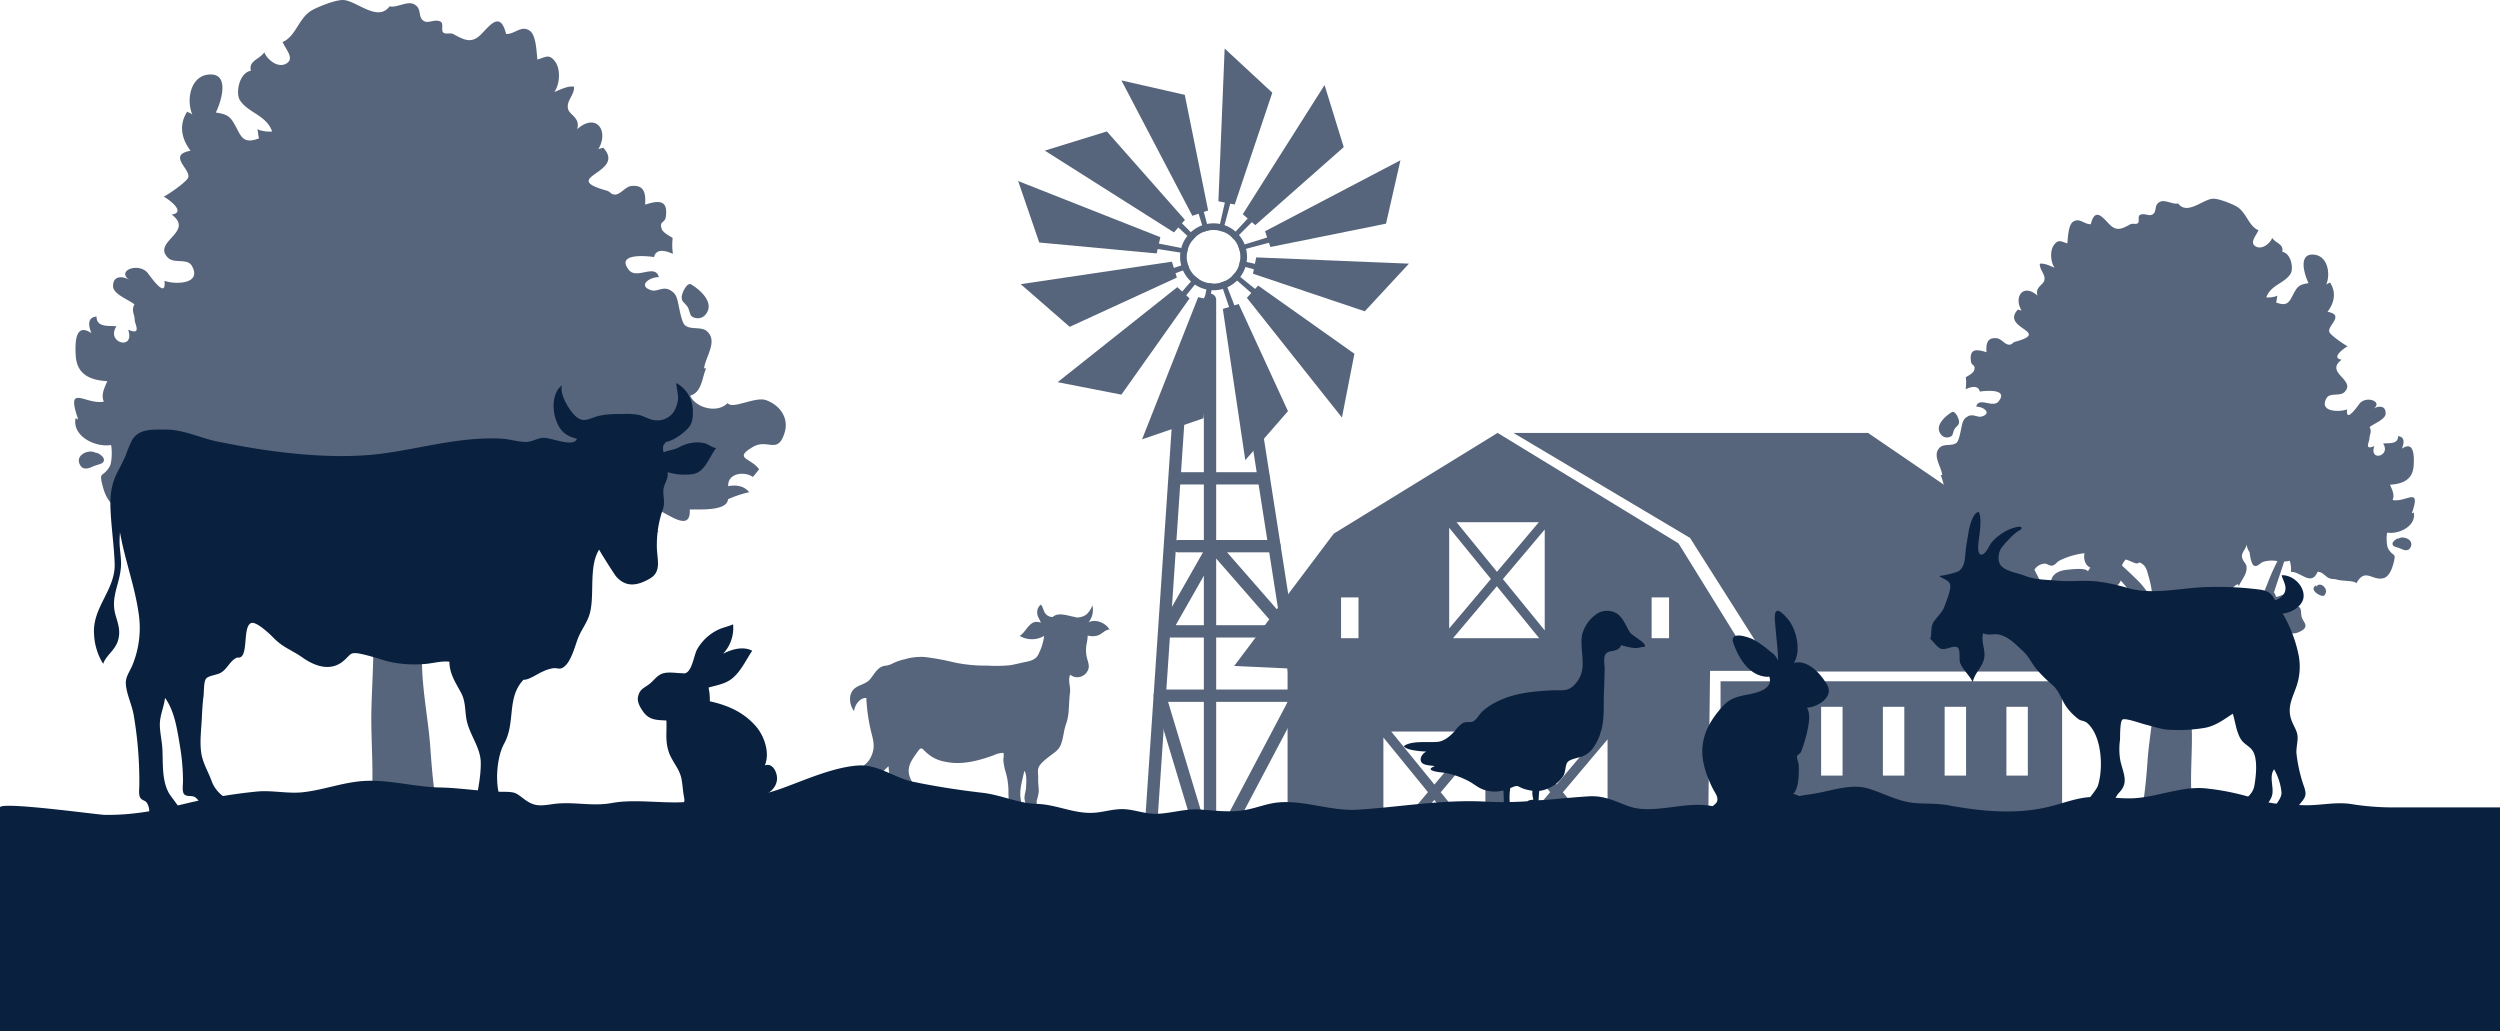 <svg id="OBJECTS" xmlns="http://www.w3.org/2000/svg" viewBox="0 0 750 309.338"><defs><style>.cls-1{fill:#56657b;}.cls-2{fill:#09203f;}</style></defs><path class="cls-1" d="M326.545,377.37a5.842,5.842,0,0,0,1.153-5.109,6.751,6.751,0,0,1-1.76,2.737,4.793,4.793,0,0,1-2.923.902c-.471-.126-.956-.214-1.406-.314-1.428-.317-3.561-.96-4.985-.348a3.426,3.426,0,0,0-.835.525,2.655,2.655,0,0,1-1.922-.764c-.851-.8-.913-2.277-1.609-2.958a2.84,2.84,0,0,0-1.079,2.552c.053,1.202.758,1.822,1.065,2.887-3.278-1.313-4.202,2.629-6.316,3.967a7.253,7.253,0,0,0,7.321-.014,17.03,17.03,0,0,1-1.885,5.821c-.824,1.406-2.452,1.736-3.93,2.04-1.457.299-2.937.7-4.424.94a43.054,43.054,0,0,1-6.867.108,44.929,44.929,0,0,1-9.669-.908,75.805,75.805,0,0,0-9.113-1.674,17.36,17.36,0,0,0-6.036.707,15.065,15.065,0,0,0-3.418,1.176,5.933,5.933,0,0,1-2.483.745c-2.29.384-3.186,2.721-4.579,4.236-1.676,1.823-5.036,1.412-5.756,4.833a6.033,6.033,0,0,0,1.14,4.565c.132-1.742,1.671-4.107,3.674-3.957a52.782,52.782,0,0,0,1.379,9.89c.726,2.892,1.385,4.865.021,7.75-.786,1.662-1.905,2.396-3.216,3.537-1.417,1.233-1.133,1.951-.778,3.63a25.25,25.25,0,0,1,.629,6.369c-.089,1.972-.988,4.121-1.008,5.963-.012,1.153,1.17,2.808,1.869,4.0.643,1.096.812,1.107,2.268,1.513.897.25,1.941.478,2.836.631.115-1.751-1.857-3.38-2.516-5.01-.896-2.22-.486-4.254-.458-6.604.019-1.653-.536-4.49.187-5.81.532-.97,2.317-2.029,3.113-2.891a13.087,13.087,0,0,1,2.337-2.482c.195,2.892.387,3.674,2.191,5.616,1.228,1.322,3.46,3.273,3.85,5.032.177.798-.4,2.086-.021,3.003.443,1.073.635.637,1.342,1.335.725.716,1.273,1.724,2.325,2.007a19.791,19.791,0,0,0,4.445.004c-.765-2.429-2.727-4.61-3.811-7.023-1.035-2.302-2.914-4.157-3.861-6.556-1.248-3.162.532-5.378,2.304-7.859,1.211-1.697,1.259-.786,2.913.602a10.729,10.729,0,0,0,5.104,2.426c5.081,1.149,9.957-.183,14.724-1.884a7.35,7.35,0,0,1,2.926-.742c.299.61-.03,1.633.014,2.33a17.27,17.27,0,0,0,.694,3.456,20.261,20.261,0,0,1,.826,5.706c0,2.264.178,4.486.178,6.752,0,1.517-.293,2.822-.357,4.301-.066,1.519-.64,2.836-.784,4.303a2.915,2.915,0,0,0,.787,2.236,4.872,4.872,0,0,0,.959.69,8.789,8.789,0,0,0,.913.76,6.197,6.197,0,0,0,3.821.087c1.045-.443.285-1.117-.16-1.894-.746-1.3-1.737-2.114-1.945-3.686a25.838,25.838,0,0,1-.114-4.462c.093-2.048.805-4.422.428-6.421-.57-3.026.44-5.777,1.024-8.723.861.901.588,3.81.519,5.08-.052.953-.432,1.951-.454,2.877-.028,1.23.674,2.325.628,3.641-.055,1.596-.203,3.22-.401,4.803-.132,1.048-.194,1.326.473,2.159a6.906,6.906,0,0,0,1.617,1.807,6.523,6.523,0,0,0,3.021.334c1.269-.077.983-.304.558-1.11a15.858,15.858,0,0,1-2.055-7.39,21.968,21.968,0,0,1-.182-3.24,14.935,14.935,0,0,0,.63-2.812c-.01-1.311-.239-2.554-.176-3.88.052-1.082-.29-2.318.134-3.346.514-1.245,2.2-2.472,3.214-3.285,1.29-1.034,2.692-1.765,3.371-3.361.845-1.987.883-4.18,1.585-6.207a14.305,14.305,0,0,0,.8-3.653c.166-2.004.201-4.038.444-6.038.182-1.5-.476-3.06-.178-4.553a1.846,1.846,0,0,1,.272-.693,3.087,3.087,0,0,0,1.862.751,3.528,3.528,0,0,0,3.664-2.949c.085-1.264-.551-2.474-.719-3.719a12.338,12.338,0,0,1-.078-2.179A10.053,10.053,0,0,1,326,383.741a15.198,15.198,0,0,0,.318-2.423,5.375,5.375,0,0,0,3.038-.029c1.163-.332,2.275-1.839,3.486-1.734C331.803,377.539,328.618,376.232,326.545,377.37Z" transform="translate(0 -190.662)"/><path class="cls-1" d="M364.067,257.66a10.038,10.038,0,1,0,10.038,10.037A10.038,10.038,0,0,0,364.067,257.66Zm0,18.075a8.037,8.037,0,1,1,8.037-8.037A8.037,8.037,0,0,1,364.067,275.735Z" transform="translate(0 -190.662)"/><path class="cls-1" d="M365.553,259.803a7.966,7.966,0,0,1,1.275.355l2.253-8.405,1.335.264L381.69,218.476l-14.293-13.251-1.877,45.824,1.934.383Z" transform="translate(0 -190.662)"/><path class="cls-1" d="M359.579,254.775l1.674,5.402a7.964,7.964,0,0,1,1.385-.382l-1.488-5.555,1.289-.439-7.009-34.684-19.004-4.329,21.286,40.623Z" transform="translate(0 -190.662)"/><path class="cls-1" d="M353.486,258.9l4.217,3.903a8.09,8.09,0,0,1,.974-1.054l-4.097-4.098.897-1.025-23.412-26.533-18.623,5.753,38.746,24.538Z" transform="translate(0 -190.662)"/><path class="cls-1" d="M374.31,256.218l-4.997,5.4a8.045,8.045,0,0,1,.963.977l5.284-5.283,1.025.897,26.533-23.412-5.753-18.623-24.538,38.746Z" transform="translate(0 -190.662)"/><path class="cls-1" d="M347.008,266.692l.299-1.328,8.785,1.373a7.994,7.994,0,0,1,.263-1.288l-8.682-1.705.433-1.923L305.448,244.978l6.327,18.436Z" transform="translate(0 -190.662)"/><path class="cls-1" d="M381.12,264.763l34.684-7.008,4.329-19.005-40.623,21.286.635,1.866-8.666,2.686a7.925,7.925,0,0,1,.398,1.244l8.803-2.357Z" transform="translate(0 -190.662)"/><path class="cls-1" d="M376.524,277.339l-6.015-4.851a8.081,8.081,0,0,1-.9,1.02l5.789,5.051-1.337,1.449,28.521,35.914,3.739-19.13-28.874-20.455Z" transform="translate(0 -190.662)"/><path class="cls-1" d="M370.312,282.263l-2.82-7.303a7.919,7.919,0,0,1-1.271.474l2.506,7.322-1.882.587,6.743,45.364L386.39,314.009l-14.778-32.151Z" transform="translate(0 -190.662)"/><path class="cls-1" d="M376.862,267.879l-.383,1.934-4.46-1.012a7.996,7.996,0,0,1-.334,1.442l4.471,1.199-.264,1.336,33.541,11.273,13.252-14.294Z" transform="translate(0 -190.662)"/><path class="cls-1" d="M355.871,279.257l3.867-4.795a8.03,8.03,0,0,1-1.124-.873l-3.963,4.542-1.449-1.337-35.915,28.522,19.13,3.738,20.455-28.874Z" transform="translate(0 -190.662)"/><path class="cls-1" d="M353.062,273.935l-.405-1.3,4.111-1.588a7.973,7.973,0,0,1-.491-1.405l-4.113,1.408-.587-1.882-45.364,6.744,14.697,12.802Z" transform="translate(0 -190.662)"/><path class="cls-1" d="M363.767,275.719a8.045,8.045,0,0,1-1.46-.184l-.923,4.702-1.923-.433-16.842,42.658,18.436-6.327,3.278-35.233-1.328-.3Z" transform="translate(0 -190.662)"/><polygon class="cls-1" points="399.346 260.499 342.583 260.499 352.186 118.268 355.873 118.516 346.537 256.803 395.027 256.803 372.279 111.458 375.93 110.885 399.346 260.499"/><path class="cls-1" d="M363.002,451.161a1.848,1.848,0,0,1-1.768-1.314l-15.073-49.934a1.848,1.848,0,0,1,1.769-2.382h13.225V280.602a1.848,1.848,0,1,1,3.696,0v116.929h24.519a1.848,1.848,0,0,1,0,3.696H364.851v48.086a1.849,1.849,0,0,1-1.578,1.829A1.895,1.895,0,0,1,363.002,451.161Zm-12.583-49.934,10.737,35.569V401.227Z" transform="translate(0 -190.662)"/><path class="cls-1" d="M363.002,451.161a1.849,1.849,0,0,1-1.633-2.711l26.367-49.934a1.848,1.848,0,0,1,3.269,1.725l-26.367,49.934A1.847,1.847,0,0,1,363.002,451.161Z" transform="translate(0 -190.662)"/><path class="cls-1" d="M386.39,381.924H349.533a1.848,1.848,0,0,1-1.606-2.761l12.963-22.798h-7.415a1.848,1.848,0,0,1,0-3.696h28.875a1.848,1.848,0,1,1,0,3.696H368.135l19.647,22.496a1.848,1.848,0,0,1-1.392,3.063Zm-33.68-3.696h29.613L364.387,357.693Z" transform="translate(0 -190.662)"/><path class="cls-1" d="M379.164,336.01H354.029a1.848,1.848,0,1,1,0-3.696h25.135a1.848,1.848,0,0,1,0,3.696Z" transform="translate(0 -190.662)"/><path class="cls-1" d="M503.548,353.677l-54.266-33.142-49.167,30.229-29.865,39.698,16.025.728v60.458H512.289l.728-59.729h14.204Zm-23.163,56.451-13.408,15.891-12.952-15.891Zm-44.483-28.005,13.152-15.588,12.706,15.588Zm27.518-2.338-12.552-15.399,12.552-14.877Zm-24.195-32.47h22.43l-12.563,14.89-12.136-14.89Zm-4.47,1.674,12.523,15.366L434.756,379.197Zm8.972,61.139-13.408,15.891-12.952-15.891Zm-36.179-28.005h-5.231V369.88h5.231Zm7.47,29.791,13.366,16.399-13.366,15.84Zm1.224,35.362,14.037-16.637,13.56,16.637Zm29.369-2.495L432.216,428.347l13.396-15.877Zm6.064-32.867,13.366,16.399-13.366,15.84Zm1.224,35.362,14.037-16.637,13.56,16.637Zm29.369-2.495L468.873,428.347l13.396-15.877Zm18.453-62.658h-5.231V369.88h5.231Z" transform="translate(0 -190.662)"/><polygon class="cls-1" points="625.817 201.462 532.423 201.462 507.014 161.377 454.025 129.873 560.403 129.873 604.942 160.292 625.817 201.462"/><path class="cls-1" d="M516.164,395.044v56.604H618.633V395.044Zm18.074,28.302h-6.428V402.711h6.428Zm18.528,0h-6.428V402.711h6.428Zm18.528,0h-6.428V402.711h6.428Zm18.527,0h-6.428V402.711h6.428Zm18.528,0H601.92V402.711h6.428Z" transform="translate(0 -190.662)"/><path class="cls-1" d="M662.183,444.556c.015.042.033.084.048.126C662.504,444.933,662.344,444.741,662.183,444.556Z" transform="translate(0 -190.662)"/><path class="cls-1" d="M723.546,344.655c2.904-8.336-1.684-3.173-5.771-3.984.705-1.661-.206-3.171-.771-4.603,3.984-.22,6.843-1.601,7.095-5.742.179-2.935.118-7.539-3.527-5.065.64-1.622,1.007-3.543-1.162-3.74.067,2.481-2.751,2.038-4.476,2.182,2.469,3.793-4.287,5.563-2.629.778-3.136,1.362-1.507-1.224-1.485-2.155.034-1.44.834-2.068.065-3.539,1.188-1.006,4.74-2.275,4.807-4.018.102-2.652-2.4-2.337-3.724-1.447,3.046-2.046-1.725-4-3.926-1.77-.436.442-4.425,6.481-3.914,1.923-2.278.869-8.556.847-6.165-3.368.994-1.754,3.977-.453,5.345-1.789,3.745-3.659-6.094-5.794-.806-9.746-3.288-.48.497-3.332,1.782-4.029-1.071-.535-5.159-3.318-5.499-4.322-.623-1.84,4.791-5.058-.529-6.015,2.065-2.714,2.679-5.844.755-8.788-.446.277-.742.258-1.169.693,1.415-3.281.491-8.628-3.606-9.049-4.732-.487-3.123,5.546-1.666,8.549-2.445.356-3.193.806-4.231,2.675-1.463,2.632-1.81,4.568-5.517,3.111.254-.506.192-1.551.44-2.03a7.549,7.549,0,0,1-3.364.51c1.281-3.72,5.484-4.201,7.27-7.08.951-1.533.212-6.1-2.495-6.605.546-2.291-1.906-2.499-3.014-4.144-.707,1.767-3.179,3.673-5.029,2.49-1.805-1.153.191-3.117.914-4.808-3.057-1.26-3.619-5.57-6.761-7.229-1.545-.816-4.924-2.173-6.711-2.223-2.954-.083-7.9,5.147-10.613,1.422-1.553.393-3.909-1.219-5.41-.516-2.046.958-.774,2.967-2.364,3.855-1.016.567-2.525-.603-3.745.146-.71.436-.007,1.932-.559,2.405-.571.489-1.597-.005-2.267.358-2.531,1.367-4.114,2.235-6.312-.007-2.011-2.051-4.272-5.206-5.564-.01-2.037.046-3.368-2.031-5.285-.765-1.526,1.008-1.545,4.854-1.763,6.526-1.971-.638-2.704-1.331-4.035.516-1.249,1.734-.982,5.17.239,6.787-1.409-.554-2.933-1.412-4.464-1.216-.07,2.014,1.885,3.21,1.333,5.117-.364,1.258-2.782,1.929-2.021,4.455-4.288-3.809-7.231.372-4.769,4.497-.268-.113-.802-.224-1.09-.33-5.365,5.723,10.244,6.608-.768,9.658-.923.256-.945.924-1.911.895-1.268-.038-2.304-1.794-3.679-1.936-2.969-.307-3.242,1.78-3.075,4.203-3.27-1.061-5.157-.978-4.668,2.741.192,1.46,1.573.88.916,2.768-.268.768-1.806,1.583-2.451,1.986a13.54,13.54,0,0,1-.054,3.586c1.474-.672,3.771-1.361,4.252.723,1.709-.29,8.673-.909,5.663,2.894-1.767,2.233-5.906-1.497-6.753,1.607,2.499.071,4.673,2.082,1.67,2.971-1.308.387-2.564-.934-4.176-.044-1.242.686-1.505,1.492-1.813,2.841-.226.988-.773,4.351-1.509,5.031-1.257,1.16-3.717.27-4.977,1.381-2.547,2.248.289,5.649.631,8.353a1.906,1.906,0,0,1-.471-.004c.991,2.207.928,5.366,3.602,6.166-1.298,2.815-6.172,4.033-8.441,1.655-1.023,1.534-6.166-1.518-8.622-.654-3.118,1.096-5.184,4.016-4.221,7.229,1.56,5.202,3.776,1.302,7.179,3.315,4.502,2.663.367,2.452-1.404,5.027.242.339,1.178,1.493,1.393,1.719,1.956-1.365,5.73-.834,5.552,2.078a4.613,4.613,0,0,0-4.726,1.355,23.49,23.49,0,0,1,4.775,1.59c.19,2.756,6.662,2.228,8.612,2.3-.331,5.758,5.776.096,7.952-.125.491-.05,3.246.901,3.35,1.369.431,1.939-3.354,2.601-4.274,3.841a21.915,21.915,0,0,0,10.339-2.369,6.473,6.473,0,0,1,.904.747c.91.965,1.273,2.712,2.91,2.736,1.365.02,2.494-1.524,3.117-2.604,1.23-2.134,1.686-4.202.231-6.176a3.637,3.637,0,0,0-.337-.382,3.885,3.885,0,0,1,3.2-2.223c.794-.133,1.493.749,2.407.57.93-.182,1.295-1.065,2.051-1.438a22.196,22.196,0,0,1,5.358-1.912,15.608,15.608,0,0,1,2.251-.339c-.413,1.565.172,3.661,1.748,4.309a11.101,11.101,0,0,0-.749,1.107c-.722-1.166-4.931-.606-6.48-.44-2.676.288-4.97,1.64-4.546,4.62-.888,2.57,1.507,2.929,3.431,3.192,1.704.233,5.057.665,6.188-1.234-.098,1.392.555,1.857,1.417,2.739,1.193,1.22,1.358.59,2.735.132.182,1.005,1.012,1.825,1.986,1.122.793-.573.921-1.834.986-2.708,1.043,1.051,1.28-1.006,1.266-1.595-.04-1.647,1.37-.985,2.212-1.971a3.588,3.588,0,0,0,.655-1.112,74.224,74.224,0,0,1,8.418,11.607,17.055,17.055,0,0,1,1.613,3.396c-.108,5.335-.67,10.711-.211,16.081.632,7.399-1.241,15.351-1.759,22.829-.625,9.033-1.764,20.385-5.956,28.479l23.683-2.84c.034.04.107.122.178.204-1.605-4.39-4.103-8.553-4.574-13.272-.701-7.019.106-14.255-.057-21.312-.138-5.988-.632-12.125-.368-18.113a18.287,18.287,0,0,1,9.444-6.727c.434-.133.888-.27,1.352-.411a6.582,6.582,0,0,1,.769.91c1.229,1.629.996,1.088,2.795.437.331,1.362.801,3.278,1.997.96.12,1.327,2.306.23,1.022-1.56a5.956,5.956,0,0,0,2.143-1.188c.715,1.509,1.205,2.943,3.464,2.151,2.445-.857,4.724-3.12,4.003-5.924-.03-.118-.07-.248-.116-.385,1.839.406,3.742.939,5.426.231,3.795-1.594,1.544-2.861,1.043-4.535-.449-1.499.313-3.502-2.125-3.346.166-.742-.279-1.378-.198-2.082a1.697,1.697,0,0,1-1.955-2.059,12.292,12.292,0,0,1-3.416,1.431,11.219,11.219,0,0,0-.523-1.304c-.062.039-.123.099-.185.144.962-3.113,2.119-6.285,3.113-9.483a6.382,6.382,0,0,0,1.66-.263,7.402,7.402,0,0,1,.367,3.356c3.028-.1,6.07,4.486,8.023-.032,1.609.066,2.233,1.411,3.467,1.932.884.374,1.474.15,2.394.437,1.639.511,5.358.198,5.73,1.133,2.718-4.894,4.77-.64,8.218-1.597,1.694-.47,2.555-2.928,2.94-4.41.907-3.488-.019-1.768-1.569-4.399-.548-.931-.582-3.834-.312-4.84,3.472.578,8.748-1.914,7.986-6.014C723.868,344.453,723.793,344.663,723.546,344.655Zm-81.725,20.665c-1.663-1.693-3.438-3.345-5.22-4.98.013-.059.024-.117.04-.176a5.512,5.512,0,0,1,1.051-1.637c.88.169,1.737.713,2.944,1.094,1.205.381.715-.884,2.331.455,1.078.893,1.303,2.559,1.688,3.774a30.156,30.156,0,0,1,1.122,6.415C644.419,368.671,643.152,366.674,641.822,365.32Zm22.511,1.683c2.071-.385,1.393,1.302,3.357,1.282,1.566-.016,2.252-1.967,3.727-2.371.145.288.083.383.228.576.916-2.104,2.552-3.558,2.317-5.897-.084-.835-1.235-1.704-1.369-2.887-.167-1.478,1.46-2.476,1.331-3.889a6.431,6.431,0,0,0,.922,2.533c-.009-.134-.049-.691-.033-.835.031.914.438,4.404,1.404,4.849,1.015.468,1.746-.765,2.709-1.132a8.656,8.656,0,0,1,4.303-.229c-.757,1.502-1.479,3.018-2.117,4.555-.598,1.441-1.262,3.278-2.074,5.063a2.275,2.275,0,0,0-1.441,1.482,5.546,5.546,0,0,1-.316-1.14c-6.4.482-3.592,2.634-5.551,7.02.023.049.049.09.073.136-.481.213-.973.408-1.473.591a40.581,40.581,0,0,1-2.577-3.973,30.05,30.05,0,0,0-3.968-4.35C664.011,367.891,664.12,367.043,664.333,367.003Zm-5.387,12.884c.02-.163.045-.323.062-.487a10.618,10.618,0,0,0-.313-4.472c-.222-1.129-1.517-3.398.8-3.528-.785-2.174.557-2.47,1.949-3.083a.959.959,0,0,1,.602.104,28.017,28.017,0,0,0,2.289,3.678c1.151,1.544,1.995,3.755,3.102,5.526C664.581,378.411,661.619,378.989,658.946,379.888Z" transform="translate(0 -190.662)"/><path class="cls-1" d="M592.915,370.057c.006-.008.015-.016.021-.024-.013-0-.024.001-.037.001Q592.722,370.191,592.915,370.057Z" transform="translate(0 -190.662)"/><path class="cls-1" d="M694.823,366.729v-.474c-1.716,1.032-.16,2.373,1.158,2.965.861.387,1.504.33,1.781-.832C698.147,366.766,695.792,365.078,694.823,366.729Z" transform="translate(0 -190.662)"/><path class="cls-1" d="M719.468,352.274l-.118-.118c-.763.391-2.068,1.187-1.432,2.141.291.437,1.618.648,2.077.866,1.2.571,2.591,1.128,3.271-.516C724.133,352.546,720.947,351.227,719.468,352.274Z" transform="translate(0 -190.662)"/><path class="cls-1" d="M614.028,369.717c-.012-.691-.833-2.261-1.632-1.918-.358.154-.379,1.716-.91,2.115-.468.352-1.231.113-1.484.746-.207.519.712,2.276,1.13,2.638C612.997,374.912,616.114,371.485,614.028,369.717Z" transform="translate(0 -190.662)"/><path class="cls-1" d="M602.771,370.173c-.866.013-1.237.555-2.665.529-.671.283-1.58,1.103-1.089,1.901.344.559,2.044.767,2.638.916,1.308.328,2.96.45,3.253-1.277C605.145,370.849,604.037,370.154,602.771,370.173Z" transform="translate(0 -190.662)"/><path class="cls-1" d="M584.654,321.829c1.137-.264,1.05-.742,1.428-1.762a2.569,2.569,0,0,1,.746-1.254c.51-.62.824-.649.886-1.569.058-.854-1.207-3.701-2.254-2.885-2.061,1.273-5.344,4.238-3.018,6.828A2.23,2.23,0,0,0,584.654,321.829Z" transform="translate(0 -190.662)"/><path class="cls-1" d="M105.249,449.618c-.02.056-.044.111-.065.167C104.821,450.12,105.034,449.865,105.249,449.618Z" transform="translate(0 -190.662)"/><path class="cls-1" d="M22.663,316.15c-1.016,5.464,6.016,8.786,10.644,8.016.359,1.34.314,5.21-.416,6.451-2.065,3.508-3.299,1.215-2.091,5.864.514,1.976,1.661,5.252,3.919,5.878,4.596,1.275,7.331-4.395,10.954,2.129.496-1.246,5.454-.828,7.638-1.51,1.227-.383,2.013-.084,3.191-.582,1.645-.695,2.477-2.487,4.621-2.575,2.603,6.022,6.658-.09,10.694.043a9.868,9.868,0,0,1,.49-4.473,8.506,8.506,0,0,0,2.213.35c1.325,4.263,2.867,8.491,4.149,12.64-.082-.059-.164-.14-.247-.191a14.921,14.921,0,0,0-.697,1.738c-1.603-.221-3.068-1.195-4.553-1.907a2.262,2.262,0,0,1-2.605,2.745c.108.939-.484,1.786-.263,2.775-3.249-.209-2.234,2.461-2.832,4.459-.667,2.231-3.668,3.92,1.391,6.045,2.244.943,4.78.233,7.232-.308-.062.183-.114.356-.154.514-.962,3.737,2.076,6.755,5.335,7.896,3.01,1.055,3.665-.856,4.617-2.867a7.939,7.939,0,0,0,2.856,1.583c-1.711,2.387,1.202,3.849,1.363,2.08,1.594,3.09,2.221.536,2.662-1.28,2.398.867,2.087,1.589,3.725-.583a8.762,8.762,0,0,1,1.025-1.213c.619.189,1.224.371,1.802.548a24.375,24.375,0,0,1,12.588,8.966c.352,7.981-.307,16.16-.491,24.142-.217,9.406.858,19.05-.076,28.406-.628,6.291-3.957,11.839-6.097,17.691.096-.11.192-.219.238-.272l31.568,3.786c-5.588-10.787-7.106-25.918-7.939-37.959-.69-9.967-3.187-20.567-2.344-30.428.612-7.158-.137-14.323-.282-21.434a22.733,22.733,0,0,1,2.15-4.526,98.928,98.928,0,0,1,11.22-15.471,4.786,4.786,0,0,0,.873,1.482c1.122,1.314,3.002.431,2.949,2.627-.019.785.296,3.526,1.687,2.126.087,1.165.258,2.846,1.315,3.61,1.297.937,2.404-.155,2.647-1.496,1.835.611,2.056,1.451,3.646-.175,1.149-1.176,2.019-1.794,1.889-3.65,1.507,2.531,5.977,1.955,8.248,1.645,2.565-.351,5.757-.828,4.574-4.254.566-3.972-2.491-5.774-6.059-6.158-2.065-.222-7.676-.968-8.637.586a14.8,14.8,0,0,0-.998-1.476c2.1-.864,2.881-3.658,2.33-5.744a20.815,20.815,0,0,1,3.001.452,29.582,29.582,0,0,1,7.142,2.548c1.008.498,1.495,1.674,2.734,1.917,1.218.238,2.15-.937,3.208-.76a5.178,5.178,0,0,1,4.265,2.963,4.843,4.843,0,0,0-.45.509c-1.94,2.631-1.332,5.387.307,8.232.83,1.44,2.336,3.497,4.154,3.471,2.181-.032,2.665-2.361,3.878-3.647a8.635,8.635,0,0,1,1.206-.996,29.21,29.21,0,0,0,13.781,3.158c-1.226-1.652-6.271-2.535-5.696-5.119.139-.623,3.811-1.892,4.465-1.825,2.9.294,11.04,7.841,10.599.166,2.598-.097,11.226.608,11.479-3.066a31.304,31.304,0,0,1,6.364-2.119c-1.593-1.934-3.913-2.267-6.299-1.806-.237-3.881,4.794-4.589,7.4-2.77.286-.301,1.533-1.84,1.857-2.291-2.361-3.433-7.871-3.151-1.871-6.7,4.537-2.683,7.49,2.515,9.569-4.419,1.284-4.281-1.47-8.174-5.626-9.635-3.273-1.151-10.129,2.917-11.492.872-3.024,3.169-9.521,1.545-11.251-2.206,3.565-1.067,3.48-5.277,4.801-8.219a2.542,2.542,0,0,1-.627.005c.456-3.605,4.236-8.138.842-11.134-1.679-1.482-4.959-.296-6.634-1.841-.981-.906-1.711-5.389-2.011-6.705-.41-1.797-.762-2.871-2.417-3.786-2.148-1.187-3.823.575-5.566.059-4.002-1.184-1.105-3.866,2.226-3.96-1.13-4.137-6.646.834-9.002-2.142-4.012-5.068,5.27-4.243,7.548-3.857.641-2.777,3.702-1.858,5.667-.963a18.045,18.045,0,0,1-.073-4.779c-.859-.536-2.91-1.623-3.267-2.647-.876-2.516.965-1.744,1.22-3.689.651-4.958-1.864-5.068-6.222-3.654.223-3.23-.141-6.011-4.099-5.602-1.833.19-3.214,2.53-4.904,2.58-1.288.038-1.317-.853-2.547-1.193-14.678-4.065,6.126-5.244-1.024-12.873-.384.141-1.096.289-1.453.44,3.281-5.499-.642-11.071-6.357-5.994,1.014-3.366-2.208-4.261-2.694-5.938-.736-2.542,1.869-4.136,1.776-6.82-2.041-.261-4.073.882-5.951,1.621,1.629-2.155,1.984-6.735.319-9.047-1.773-2.462-2.75-1.539-5.378-.688-.29-2.229-.316-7.355-2.349-8.698-2.555-1.688-4.329,1.081-7.044,1.02-1.722-6.925-4.736-2.72-7.417.013-2.931,2.989-5.04,1.832-8.413.01-.894-.483-2.26.175-3.022-.477-.736-.631.201-2.624-.746-3.205-1.625-.998-3.637.562-4.991-.194-2.118-1.183-.423-3.861-3.151-5.138-2-.936-5.14,1.211-7.21.688-3.616,4.965-10.208-2.006-14.146-1.896-2.383.066-6.887,1.876-8.945,2.963-4.187,2.211-4.937,7.955-9.012,9.635.965,2.254,3.624,4.872,1.219,6.409-2.466,1.576-5.761-.965-6.704-3.32-1.477,2.192-4.746,2.469-4.018,5.523-3.607.673-4.593,6.76-3.325,8.803,2.381,3.837,7.982,4.478,9.69,9.437a10.063,10.063,0,0,1-4.483-.68c.331.639.247,2.031.586,2.706-4.941,1.941-5.403-.639-7.353-4.147-1.384-2.491-2.381-3.09-5.64-3.566,1.941-4.002,4.086-12.043-2.221-11.394-5.46.561-6.692,7.688-4.806,12.062-.571-.58-.965-.555-1.559-.924-2.564,3.925-1.746,8.097,1.006,11.714-7.091,1.275.124,5.565-.706,8.017-.453,1.338-5.902,5.047-7.33,5.761,1.712.929,6.757,4.73,2.374,5.37,7.048,5.267-6.065,8.113-1.074,12.99,1.823,1.781,5.799.048,7.124,2.385,3.186,5.618-5.181,5.647-8.217,4.489.681,6.075-4.636-1.974-5.217-2.563-2.933-2.972-9.293-.368-5.233,2.36-1.765-1.186-5.099-1.606-4.963,1.929.089,2.323,4.824,4.015,6.407,5.355-1.024,1.961.041,2.798.087,4.717.03,1.241,2.201,4.688-1.979,2.873,2.211,6.378-6.795,4.019-3.504-1.037-2.299-.191-6.055.399-5.966-2.908-2.892.263-2.402,2.824-1.549,4.986-4.859-3.298-4.939,2.839-4.701,6.751.336,5.52,4.146,7.361,9.457,7.654-.753,1.909-1.967,3.922-1.028,6.135-5.449,1.081-11.563-5.8-7.693,5.311C23.13,316.47,23.03,316.191,22.663,316.15ZM127.115,350.594a40.195,40.195,0,0,1,1.495-8.55c.513-1.619.813-3.839,2.25-5.03,2.155-1.785,1.501-.099,3.107-.607,1.609-.508,2.752-1.234,3.925-1.459a7.348,7.348,0,0,1,1.401,2.183c.021.079.035.157.053.235-2.376,2.179-4.741,4.381-6.958,6.638C130.615,345.809,128.926,348.471,127.115,350.594Zm-24.002-2.499a40.064,40.064,0,0,0-5.288,5.798,54.116,54.116,0,0,1-3.435,5.296c-.667-.243-1.323-.504-1.964-.788.032-.062.068-.116.098-.182-2.611-5.847,1.132-8.715-7.399-9.357a7.394,7.394,0,0,1-.421,1.519,3.032,3.032,0,0,0-1.921-1.975c-1.082-2.379-1.967-4.828-2.764-6.748-.85-2.049-1.813-4.069-2.822-6.071a11.536,11.536,0,0,1,5.736.305c1.285.49,2.259,2.132,3.611,1.509,1.287-.593,1.83-5.245,1.871-6.464.021.191-.033.934-.044,1.112a8.572,8.572,0,0,0,1.229-3.376c-.171,1.885,1.998,3.215,1.775,5.184-.179,1.577-1.713,2.736-1.824,3.848-.313,3.118,1.867,5.056,3.088,7.86.194-.257.11-.384.303-.768,1.966.538,2.881,3.139,4.967,3.16,2.617.026,1.714-2.222,4.474-1.709C102.667,346.3,102.812,347.431,103.113,348.095Zm-4.868,12.312c1.475-2.361,2.6-5.307,4.134-7.366a37.341,37.341,0,0,0,3.051-4.902,1.277,1.277,0,0,1,.803-.138c1.855.816,3.643,1.211,2.598,4.109,3.088.173,1.363,3.197,1.067,4.702a14.151,14.151,0,0,0-.418,5.961c.023.219.056.432.083.649C106.001,362.224,102.053,361.453,98.246,360.406Z" transform="translate(0 -190.662)"/><path class="cls-1" d="M197.576,350.318c-.008-.011-.02-.021-.028-.033.017-0.0.032.001.049.001Q197.833,350.497,197.576,350.318Z" transform="translate(0 -190.662)"/><path class="cls-1" d="M61.744,345.882v-.632c2.287,1.376.213,3.163-1.543,3.952-1.148.515-2.005.44-2.374-1.109C57.313,345.932,60.452,343.682,61.744,345.882Z" transform="translate(0 -190.662)"/><path class="cls-1" d="M28.895,326.615l.158-.158c1.017.521,2.756,1.582,1.909,2.853-.389.583-2.157.864-2.768,1.154-1.599.761-3.453,1.503-4.36-.688C22.676,326.978,26.923,325.219,28.895,326.615Z" transform="translate(0 -190.662)"/><path class="cls-1" d="M169.435,349.864c.016-.921,1.11-3.014,2.175-2.556.477.205.505,2.287,1.213,2.819.624.469,1.641.15,1.978.994.276.691-.949,3.034-1.506,3.516C170.809,356.789,166.654,352.221,169.435,349.864Z" transform="translate(0 -190.662)"/><path class="cls-1" d="M184.44,350.473c1.154.018,1.648.739,3.552.705.895.377,2.106,1.47,1.451,2.534-.458.746-2.724,1.022-3.516,1.221-1.743.437-3.946.599-4.337-1.702C181.274,351.373,182.751,350.447,184.44,350.473Z" transform="translate(0 -190.662)"/><path class="cls-1" d="M208.588,286.035c-1.515-.351-1.399-.989-1.903-2.349a3.423,3.423,0,0,0-.994-1.671c-.68-.826-1.099-.865-1.181-2.091-.077-1.138,1.609-4.933,3.004-3.846,2.748,1.697,7.123,5.649,4.023,9.101A2.971,2.971,0,0,1,208.588,286.035Z" transform="translate(0 -190.662)"/><path class="cls-2" d="M34.402,359.779c-.179-5.2-.963-10.562-1.231-15.864-.226-4.463.16-8.175,2.373-12.194.672-1.221,1.368-2.763,2.133-4.302a38.592,38.592,0,0,1,1.663-4.176c1.961-4.105,6.22-3.693,10.47-3.708,5.258-.018,10.561,2.652,15.713,3.653,4.729.918,9.485,1.84,14.284,2.516,11.253,1.585,23.734,2.531,35.104,1.001,11.833-1.592,23.328-5.079,35.469-4.45,2.431.126,4.86.943,7.246.993,1.981.042,3.324-1.077,5.246-1.24,2.302-.196,9.25,3.063,10.212.282-3.385-.833-5.157-2.296-6.388-5.957-1.046-3.112-.938-8.067,1.941-10.084-.918,2.273,1.88,7.017,3.492,8.727,2.144,2.274,3.456,1.862,5.984.923,2.774-1.031,5.795-1.046,8.928-1.049a21.514,21.514,0,0,1,4.341.234c1.979.41,3.482,1.64,5.601,1.686a5.951,5.951,0,0,0,4.909-2.229,8.873,8.873,0,0,0,1.386-3.299c.455-1.922-.334-3.772-.402-5.681a9.515,9.515,0,0,1,4.974,8.252c.073,1.668-.024,3.674-1.263,5.115-1.484,1.727-4.557,3.98-6.814,4.314l-.741.987a3.875,3.875,0,0,0,.065,2.133c1.508-.647,3.007-.708,4.532-1.47a11.497,11.497,0,0,1,4.895-1.485,9.783,9.783,0,0,1,3.031.263c1.057.316,2.218,1.385,3.33,1.377-2.143,2.639-3.339,7.321-7.122,7.861a17.859,17.859,0,0,1-7.401-.581c-.034.035-.068.069-.103.102.399,1.823-1.17,3.493-1.248,5.284-.088,2.035.574,3.772-.165,5.78a31.958,31.958,0,0,0-1.789,10.362c-.168,4.241,1.78,8.178-2.161,10.421-3.715,2.115-7.076,2.691-10.036-.645-.507-.571-5.193-7.964-5.104-8.102-3.129,4.883-1.393,13.057-2.692,18.683-.654,2.832-2.214,4.656-3.394,7.276-1.169,2.596-2.286,8.33-5.122,9.619-.738.335-1.671-.087-2.469.013a10.558,10.558,0,0,0-3.213.996c-1.619.645-4.211,2.61-5.797,2.459-5.184,5.424-2.27,12.787-5.863,19.253-2.236,4.024-2.941,12.836-.74,17.037,1.315,2.51,5.176,5.031,5.583,7.664a13.407,13.407,0,0,1-2.109.524c1.285.915,1.639,3.125,1.363,4.604-3.795.446-6.487-.249-9.083-2.678-.906-.848-3.979-1.912-4.406-2.518-.842-1.198.154-3.437.389-4.695.852-4.559,2.091-9.599,2.029-14.329-.061-4.654-3.548-8.543-4.318-13.138-.464-2.764-.23-5.282-1.612-7.843-1.641-3.041-3.433-5.625-3.486-9.28-2.519-.318-5.292.617-7.84.707a34.432,34.432,0,0,1-10.829-.863c-2.611-.745-5.145-1.614-7.753-2.166-3.656-.774-3.056.248-5.537,2.239-3.893,3.124-8.591,1.317-12.124-1.184-3.175-2.248-5.843-2.952-8.769-5.992-.978-1.017-5.082-4.919-6.609-4.343-2.807,1.06-.457,11.094-4.183,10.335-2.199.904-2.848,3.353-4.916,4.566-1.267.744-3.724.822-4.477,1.839-.695.939-.563,4.009-.722,5.196-.281,2.096-.4,4.309-.499,6.416-.162,3.42-.671,7.15-.191,10.56.429,3.052,2.165,5.774,3.202,8.694a9.702,9.702,0,0,0,3.906,4.69c1.651,1.204,3.412,2.154,2.426,4.406-2.302-.56-4.807-.374-7.122-.71-3.232-.468-2.239-2.291-4.193-3.699-1.021-.735-2.59.004-3.409-1.034-.582-.738-.276-2.984-.275-3.9a64.894,64.894,0,0,0-.954-10.683c-.789-4.773-1.601-10.34-4.443-14.226-.362,3.063-1.704,5.428-1.542,8.637.116,2.283.654,4.566.759,6.837.208,4.503-.176,9.31,1.962,13.12.922,1.642,7.135,8.662,4.447,9.86-.609.271-4.717-.899-5.646-.943a15.609,15.609,0,0,1-4.689-.796c-.107-1.875.335-3.738-.822-5.338-.498-.689-1.421-.558-1.944-1.524-.5-.924-.225-2.852-.234-3.888a117.052,117.052,0,0,0-1.735-21.077c-.549-2.892-1.951-5.745-2.274-8.616-.289-2.561,1.019-3.834,1.972-6.164a29.252,29.252,0,0,0,1.845-15.372c-1.163-8.291-4.167-16.184-5.613-24.415-.056.78-.101,1.561-.119,2.342-.055,2.409.465,4.794.445,7.14-.051,5.67-3.31,9.694-1.648,15.371.845,2.889,1.637,5.074.593,8.022-.925,2.611-3.518,4.2-4.32,6.591a18.441,18.441,0,0,1-2.734-9.114C27.747,372.818,34.669,367.514,34.402,359.779Z" transform="translate(0 -190.662)"/><path class="cls-2" d="M691.009,426.077a45.832,45.832,0,0,1-2.027-8.988c-.292-1.967.561-4.213.227-6.037-.302-1.646-1.579-3.342-2.022-5.131-.84-3.396.477-5.777,1.61-8.942a18.238,18.238,0,0,0,.711-10.161,40.064,40.064,0,0,0-4.71-12.068c3.255-.398,6.044-2.553,6.268-4.952.319-3.425-3.306-6.75-6.585-6.559.547,1.964,1.95,3.653.596,5.744a4.952,4.952,0,0,1-2.547,1.764c-1.032-1.866-1.756-2.8-4.692-3.22a98.093,98.093,0,0,0-14.979-.766c-7.776.057-16.42,2.468-24.098.427a57.123,57.123,0,0,0-9.918-2.124c-3.945-.374-7.886.175-11.849-.212-3.244-.316-6.378-.198-9.478-1.439-2.141-.857-5.265-1.215-6.991-2.814-1.397-1.294-1.086-3.959-.19-5.441a21.515,21.515,0,0,1,2.255-2.61,14.53,14.53,0,0,1,2.84-2.544c.303-.204,1.042-.479,1.034-.935-.017-1.026-3.452.296-3.922.511a15.546,15.546,0,0,0-4.85,3.58c-.901.971-1.452,2.763-2.459,3.542-1.425,1.103-1.809-.596-1.787-1.739.033-1.77.385-3.463.542-5.219.137-1.526.362-4.105-.357-5.502-1.843.23-2.84,4.601-3.066,6.041-.265,1.688-.576,3.352-.805,5.043-.313,2.316-.04,5.777-2.62,6.894a27.229,27.229,0,0,1-5.392,1.234c1.666,1.166,3.426,1.392,3.341,3.26-.073,1.619-1.158,4.248-1.707,5.786-.648,1.813-1.997,2.9-3.146,4.532-1.28,1.821-.504,3.302-1.156,5.306.984.829,1.975,2.4,3.064,2.887,1.483.664,3.97-1.143,5.114-.318.975.702.357,3.58.81,4.702.849,2.103,2.823,3.666,3.769,5.707.572-3.077,3.389-4.783,3.507-8.032.081-2.239-1.087-4.539-.377-6.678,1.514.883,3.354-.013,5.06.501,2.852.86,4.532,2.766,6.662,4.687,1.863,1.68,2.593,3.465,4.12,5.459a41.996,41.996,0,0,0,4.991,4.947c2.229,2.07,2.683,4.726,4.499,7.024a17.89,17.89,0,0,0,3.349,3.257c.661.432,1.712.419,2.434,1.023,4.503,3.767,4.966,13.637,3.301,18.826-.593,1.849-5.085,6.067-4.357,7.844.825,2.011,5.948-.015,7.609.578,1.331-2.273,1.35-4.436,3.254-6.466,2.837-3.025.988-5.764.189-9.592a19.852,19.852,0,0,1-.09-5.941c.094-1.131-.079-5.78.806-6.251.908-.482,5.538,1.2,6.619,1.466,2.582.636,4.961,1.539,7.649,1.65a47.337,47.337,0,0,0,10.467-.615c3.243-.627,5.654-2.507,8.308-4.232.787,2.506,1.028,5.371,2.419,7.642.903,1.473,2.541,2.033,3.489,3.405,1.679,2.428,1.058,7.817.556,10.612-.623,3.47-4.411,4.466-5.672,7.426-1.066,2.503,1.657,1.631,3.3,1.547,2.259-.116,3.132.736,4.429-1.132,1.178-1.697,3.07-3.469,3.363-5.469.345-2.357-.999-5.306.509-7.351a17.545,17.545,0,0,1,2.224,6.955c.031,2.285-2.436,3.843-2.747,6.09-.249,1.797.894,1.397,2.611,1.527,3.248.245,3.002-.933,5.023-3.397C691.711,429.742,692.246,429.438,691.009,426.077Z" transform="translate(0 -190.662)"/><path class="cls-2" d="M204.747,392.626c-2.064,0-4.62-.599-6.465.292-1.479.715-2.306,2.119-3.62,3.071-1.766,1.281-2.767,1.472-3.262,3.782-.315,1.468.727,3.306,1.718,4.613,1.795,2.367,4.1,2.283,6.802,2.423.165,3.292-.394,5.98.655,9.274.958,3.009,3.273,5.085,3.88,8.282.352,1.853.414,3.722.783,5.584.416,2.099-.69,1.697-2.05,2.862-.734.628-1.181,1.648-.4,2.299.993.828,2.723-.136,3.778-.129,1.517.009,2.691.992,4.028.01.992-.729.569-.799,1.833-.942,1.065-.12,2.18-.008,3.239-.228.719-.15,1.345-.544,2.066-.641-.164.725-.636,2.132.068,2.589a5.47,5.47,0,0,0,1.292-.071,27.069,27.069,0,0,1,2.717.196c1.255.123,5.814.583,6.326-.2.586-.895-.855-2.074-.887-2.928a4.033,4.033,0,0,1,.961-2.134c1.762-2.05,4.426-2.792,4.869-5.908.276-1.937-1.107-5.381-3.631-4.438,1.604-3.769-.158-8.88-2.739-11.807-3.724-4.222-8.348-6.218-13.758-7.426a17.646,17.646,0,0,0-.391-4.118c2.691-.771,5.375-1.121,7.53-3.104,2.374-2.185,3.812-5.321,5.566-7.936-2.804-1.489-6.262-.369-8.727.888a11.245,11.245,0,0,0,2.998-8.822c-1.486.686-3.15.95-4.654,1.705a14.464,14.464,0,0,0-6.113,5.765C208.083,387.281,207.521,393.312,204.747,392.626Z" transform="translate(0 -190.662)"/><path class="cls-2" d="M530.826,393.74c1.183,3.832-4.189,4.854-6.677,5.326-3.304.627-5.357,1.189-7.68,3.854-3.445,3.953-5.803,8.034-5.78,13.394.015,3.55,1.595,7.922,3.236,11.08.644,1.239,1.769,2.576,1.09,3.929-.385.767-2.397,1.609-1.744,2.985.543,1.143,2.66.528,3.607.565.918.036,2.917.716,3.795.278,1.023-.51.384-1.574,1.551-1.317.588.129.73.791,1.262,1.014a10.612,10.612,0,0,0,1.61.285,16.914,16.914,0,0,0,3.715.463c.758-.023,2.516.347,3.099-.209.466-.445-.206-1.004.494-1.376.417-.222,2.133.274,2.696.291a29.056,29.056,0,0,0,6.302-.072c3.784-.756-1.272-5.273-3.487-5.383,1.298-.986,1.618-4.048,1.682-5.585a26.218,26.218,0,0,0,.004-3.179c-.074-.884-.669-1.908-.443-2.682.044-.149.863-.736,1.018-.96a7.611,7.611,0,0,0,.662-1.7,37.332,37.332,0,0,0,1.352-4.763c.422-1.975,1.078-5.228-.136-7.011,2.97-.077,8.249-3.088,6.085-6.855-1.881-3.275-5.799-7.685-9.98-6.562,2.267-3.601.807-9.988-1.752-13.098-.439-.533-2.413-2.847-3.297-2.517-1.046.391-.584,3.299-.533,4.068.237,3.549.852,7.585.844,10.883a5.598,5.598,0,0,0-2.296-2.728,29.679,29.679,0,0,0-5.105-3.648c-1.948-.907-7.355-2.636-5.992,1.16,1.657,4.616,4.882,10.013,10.497,10.043C530.404,393.526,530.562,393.591,530.826,393.74Z" transform="translate(0 -190.662)"/><path class="cls-2" d="M488.913,380.268c-1.169-1.841-1.833-4.026-3.613-5.39a5.657,5.657,0,0,0-5.882-.293,10.801,10.801,0,0,0-4.786,6.516c-.548,2.942.293,6.087.143,9.139a8.485,8.485,0,0,1-2.832,6.24c-1.887,1.728-3.762,1.159-6.201,1.279-5.992.294-11.486.8-16.857,3.501a19.353,19.353,0,0,0-4.143,2.801c-.949.846-1.819,2.653-2.95,3.093-.793.308-1.945-.132-3.026.49a8.687,8.687,0,0,0-2.246,2.246c-1.152,1.289-3.06,3.093-5.145,3.316-2.665.284-8.119-.461-10.223,1.328.825,1.258,5.323,1.55,6.809,1.607-.839.218-2.315,1.83-1.558,3.132.635,1.093,3.053.993,4.04,1.233-3.796,1.479,2.204,1.882,3.142,2.024a24.603,24.603,0,0,1,6.651,2.287c1.944.924,3.203,2.319,5.332,2.898a9.854,9.854,0,0,0,5.44.069c.182,1.608.059,3.61.264,5.075-1.114-.148-1.547.522-1.106,1.472.369.794,1.2,1.065,1.821,1.593a11.933,11.933,0,0,1,3.534,4.27c.934-.602-.347-1.957.446-2.435.708-.427,2.251.329,3.124-.024a15.481,15.481,0,0,0-2.061-2.095c.397-.462,2.156-.911,1.851-1.517-.215-.428-2.746-.501-3.268-.676a8.982,8.982,0,0,1-1.972-1.065c-.776-.512-.5.123-.691-.78a16.786,16.786,0,0,1,.144-4.523c.243-.097.484-.192.738-.298,1.791-.754,1.536.021,3.703.647a14.491,14.491,0,0,0,2.184.463,6.959,6.959,0,0,0,.306,2.645c-.875.185-2.087.075-1.908,1.286.102.693,1.157,1.423,1.684,1.844,1.44,1.149,3.354,1.872,4.658,3.18.382-.439.18-1.067.131-1.625,1.39-.183,2.876-.647,4.244-.71a21.111,21.111,0,0,0-1.921-1.657c.303-.695,1.282-.723,1.482-1.472a15.206,15.206,0,0,0-3.294-.249c-.966-.003-2.789-.578-3.531-.248.036-.965.113-1.958.207-2.952a8.154,8.154,0,0,0,2.527-.694,9.878,9.878,0,0,0,4.763-3.929c.629-1.126.493-3.17,1.222-4.032.847-1.001,3.656-1.3,4.844-1.868,2.214-1.059,3.337-2.943,4.351-5.12,2.15-4.618,1.469-9.371,1.707-14.255.104-2.126.118-4.262.2-6.381.051-1.328-.495-3.58.276-4.728,1.038-1.546,3.791-.335,4.68-2.732a22.991,22.991,0,0,0,4.01.895c1.217.061,1.978-.404,3.132-.38C493.831,383.293,489.755,381.593,488.913,380.268Z" transform="translate(0 -190.662)"/><path class="cls-2" d="M560.672,427.273c4.399,1.375,8.875,3.844,13.497,4.271,3.56.328,6.831.065,10.433.725,10.074,1.844,20.555,2.853,30.604.288,3.676-.938,7.511-2.392,11.274-2.732,4.67-.421,9.366.596,14.06.286,6.951-.459,14.366-3.715,21.336-2.918a74.358,74.358,0,0,1,14.406,2.988c5.506,1.938,8.998,1.82,14.79,2.039,4.665.177,9.56-1.073,14.187-.355a79.071,79.071,0,0,0,12.614,1.021H750V500H0V432.887c0-1.874,29.218,2.187,31.303,2.228,8.325.163,16.032-1.344,24.057-3.295a159.187,159.187,0,0,1,21.643-3.692c4.7-.453,9.337.719,13.973.193,6.484-.736,12.399-3.177,19.055-3.41,7.311-.256,14.548,1.849,21.875,1.993,6.527.128,12.86,1.292,19.326,1.304,3.509.007,3.589.381,6.193,2.314,2.897,2.151,4.779,1.907,8.413,1.37,5.975-.883,11.668.791,17.696-.325,6.582-1.218,14.491.086,21.326-.243,10.383-.498,19.573-.519,29.569-4.108,7.114-2.554,15.305-6.323,22.865-6.898,6.053-.461,10.871,3.658,16.623,4.865,6.912,1.45,13.834,2.498,20.846,3.315,5.672.661,10.556,3.157,16.326,3.331,6.173.186,11.483,3.26,17.801,2.6,2.985-.312,5.791-1.261,8.866-.986,3.153.282,6.03,1.464,9.293,1.361,4.289-.136,8.479-1.567,12.797-1.292,4.767.303,9.067.981,13.832.123,3.212-.579,6.37-1.896,9.613-2.227,7.87-.804,15.953,2.668,24.06,2.157,12.985-.818,25.572-3.143,38.627-2.404,10.515.596,20.208-.949,30.578-1.601,4.35-.274,7.372,1.175,11.267,2.692,3.7,1.441,6.99,1.282,10.864.888,4.186-.426,8.562-1.321,12.777-.948,3.353.296,6.337,1.359,9.763,1.107,7.295-.536,14.439-3.421,21.743-4.342C548.717,428.229,555.039,425.512,560.672,427.273Z" transform="translate(0 -190.662)"/></svg>
